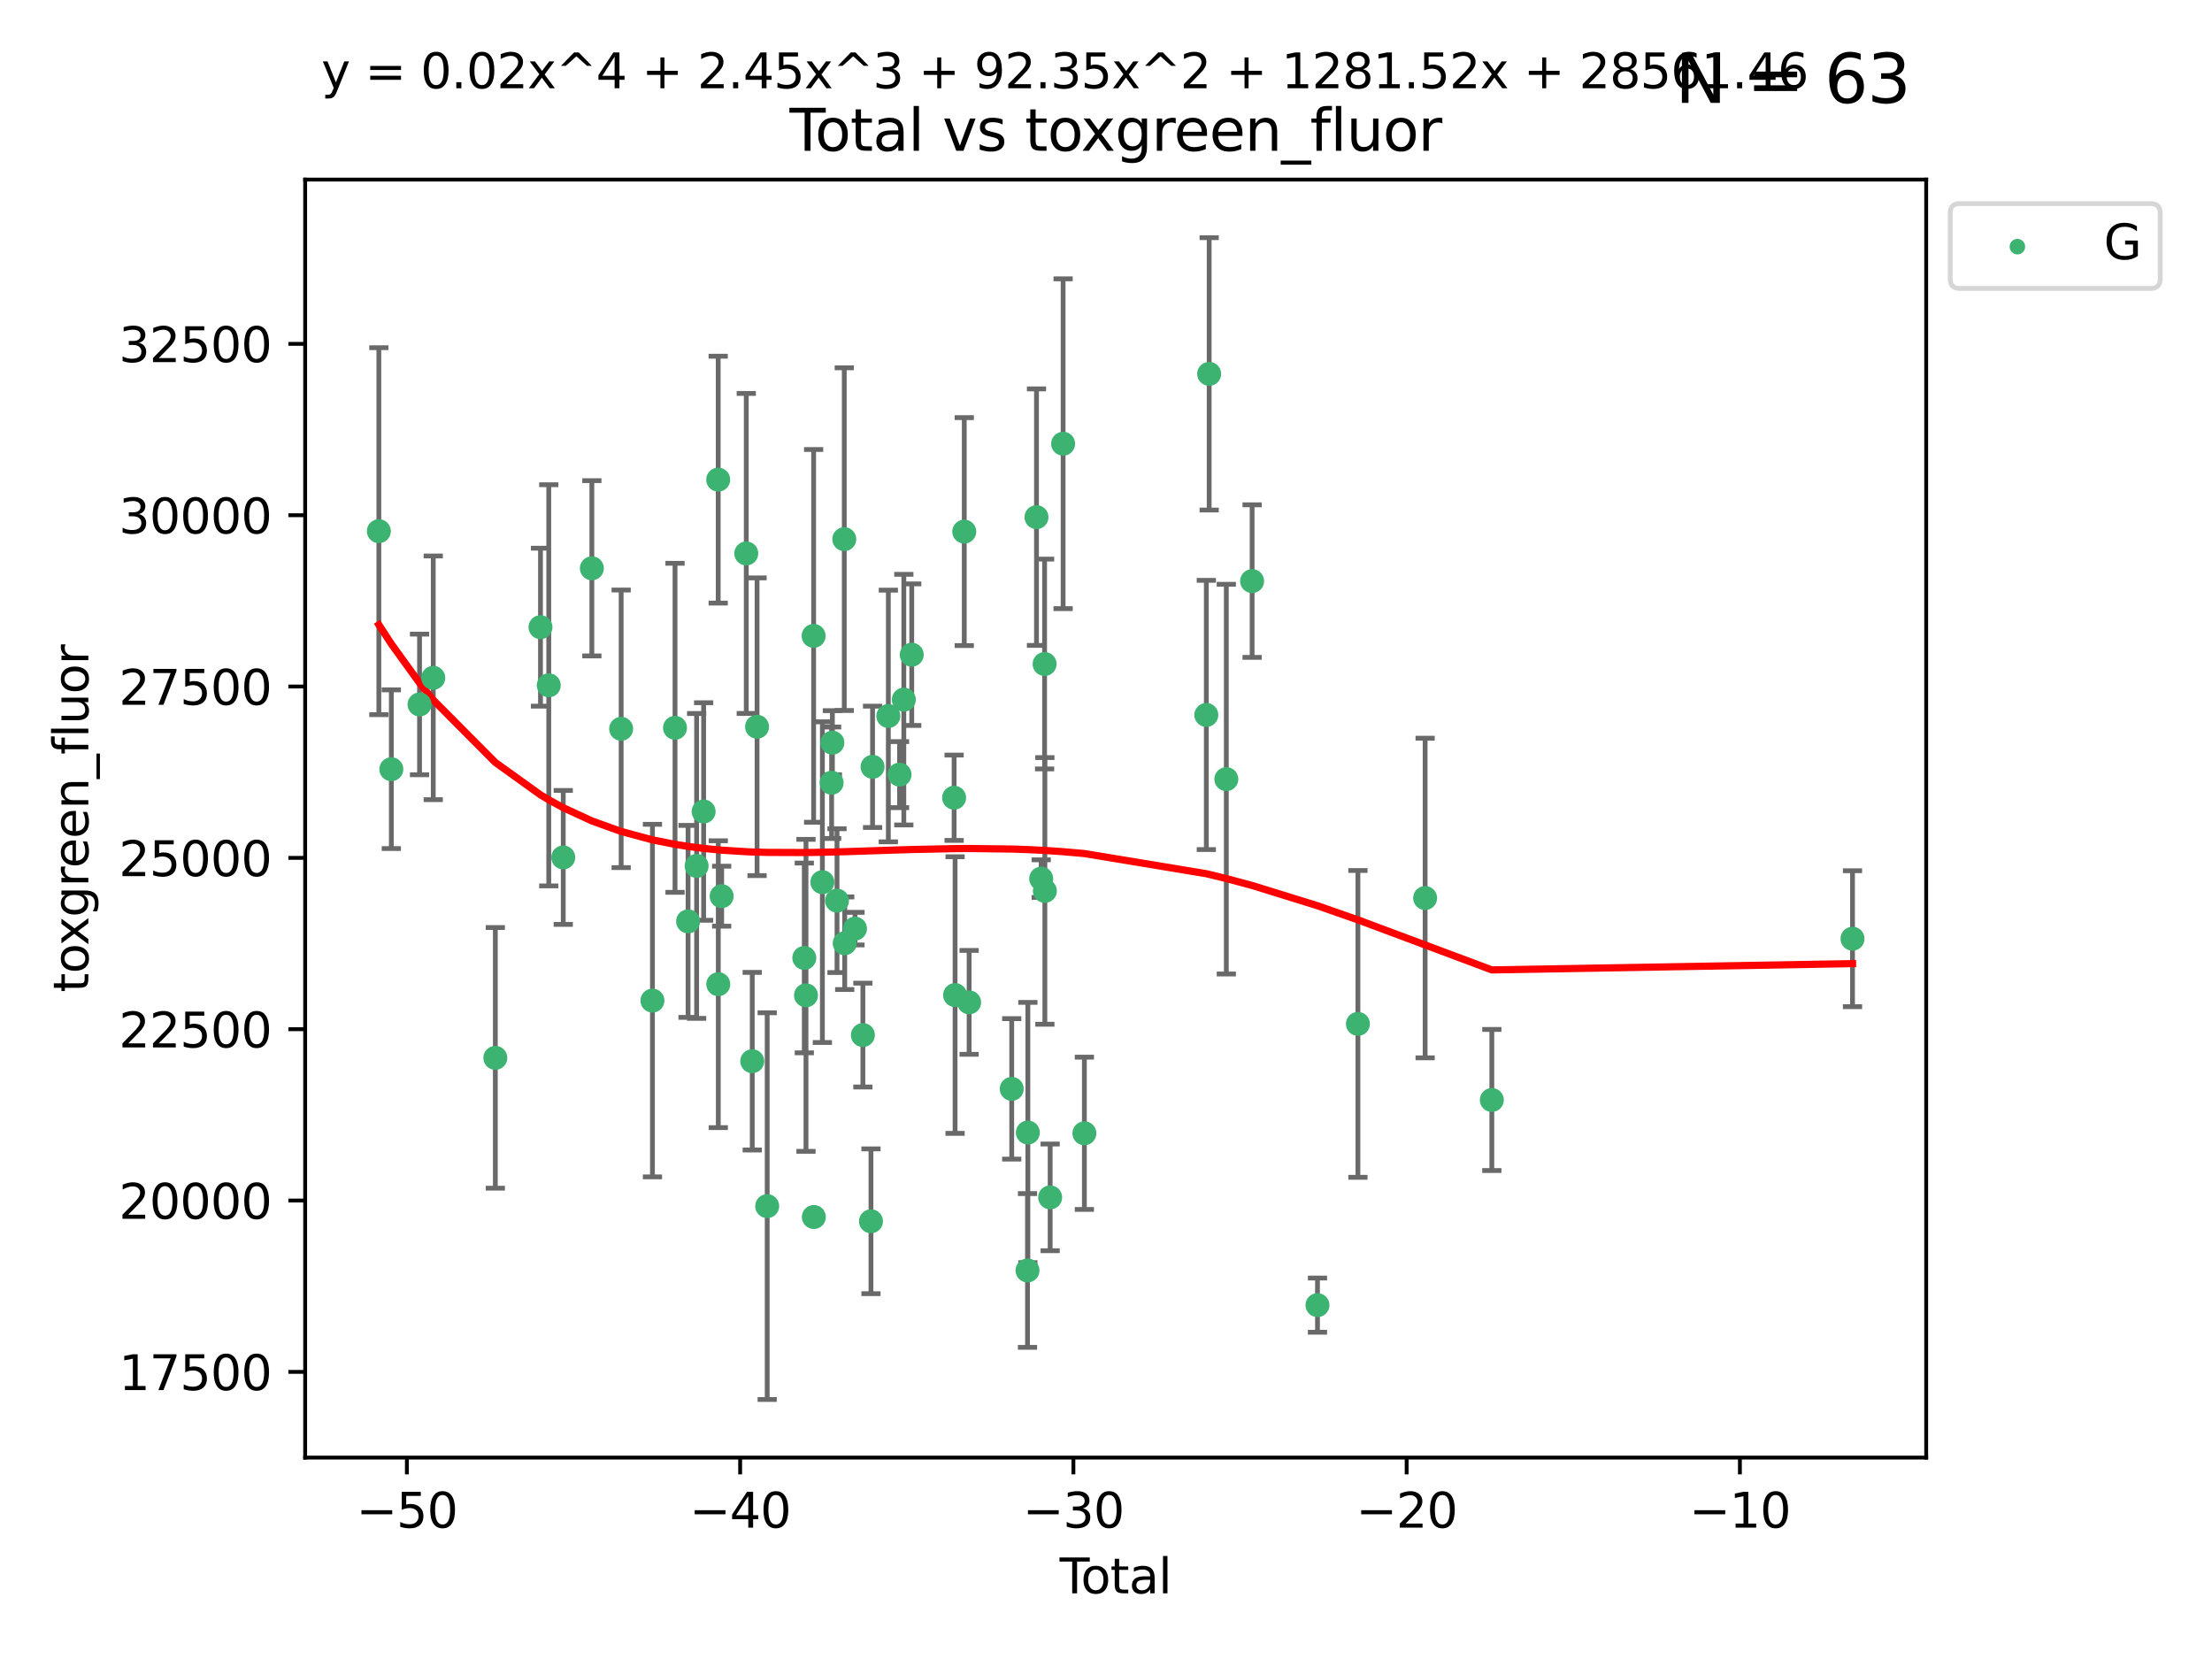 <?xml version="1.0" encoding="utf-8" standalone="no"?>
<!DOCTYPE svg PUBLIC "-//W3C//DTD SVG 1.1//EN"
  "http://www.w3.org/Graphics/SVG/1.1/DTD/svg11.dtd">
<svg xmlns:xlink="http://www.w3.org/1999/xlink" width="460.8pt" height="345.6pt" viewBox="0 0 460.8 345.6" xmlns="http://www.w3.org/2000/svg" version="1.1">
 <defs>
  <style type="text/css">*{stroke-linejoin: round; stroke-linecap: butt}</style>
 </defs>
 <g id="figure_1">
  <g id="patch_1">
   <path d="M 0 345.6 
L 460.8 345.6 
L 460.8 0 
L 0 0 
z
" style="fill: #ffffff"/>
  </g>
  <g id="axes_1">
   <g id="patch_2">
    <path d="M 63.571 303.64 
L 401.26 303.64 
L 401.26 37.411 
L 63.571 37.411 
z
" style="fill: #ffffff"/>
   </g>
   <g id="PathCollection_1">
    <defs>
     <path id="mf32a9c9305" d="M 0 1.118 
C 0.297 1.118 0.581 1 0.791 0.791 
C 1 0.581 1.118 0.297 1.118 0 
C 1.118 -0.297 1 -0.581 0.791 -0.791 
C 0.581 -1 0.297 -1.118 0 -1.118 
C -0.297 -1.118 -0.581 -1 -0.791 -0.791 
C -1 -0.581 -1.118 -0.297 -1.118 0 
C -1.118 0.297 -1 0.581 -0.791 0.791 
C -0.581 1 -0.297 1.118 0 1.118 
z
" style="stroke: #3cb371"/>
    </defs>
    <g clip-path="url(#p6f2b460e06)">
     <use xlink:href="#mf32a9c9305" x="78.921" y="110.653" style="fill: #3cb371; stroke: #3cb371"/>
     <use xlink:href="#mf32a9c9305" x="81.522" y="160.24" style="fill: #3cb371; stroke: #3cb371"/>
     <use xlink:href="#mf32a9c9305" x="87.399" y="146.749" style="fill: #3cb371; stroke: #3cb371"/>
     <use xlink:href="#mf32a9c9305" x="90.255" y="141.204" style="fill: #3cb371; stroke: #3cb371"/>
     <use xlink:href="#mf32a9c9305" x="103.187" y="220.372" style="fill: #3cb371; stroke: #3cb371"/>
     <use xlink:href="#mf32a9c9305" x="112.594" y="130.654" style="fill: #3cb371; stroke: #3cb371"/>
     <use xlink:href="#mf32a9c9305" x="114.318" y="142.762" style="fill: #3cb371; stroke: #3cb371"/>
     <use xlink:href="#mf32a9c9305" x="117.335" y="178.615" style="fill: #3cb371; stroke: #3cb371"/>
     <use xlink:href="#mf32a9c9305" x="123.296" y="118.386" style="fill: #3cb371; stroke: #3cb371"/>
     <use xlink:href="#mf32a9c9305" x="129.398" y="151.825" style="fill: #3cb371; stroke: #3cb371"/>
     <use xlink:href="#mf32a9c9305" x="135.916" y="208.442" style="fill: #3cb371; stroke: #3cb371"/>
     <use xlink:href="#mf32a9c9305" x="140.618" y="151.618" style="fill: #3cb371; stroke: #3cb371"/>
     <use xlink:href="#mf32a9c9305" x="143.338" y="191.94" style="fill: #3cb371; stroke: #3cb371"/>
     <use xlink:href="#mf32a9c9305" x="145.12" y="180.391" style="fill: #3cb371; stroke: #3cb371"/>
     <use xlink:href="#mf32a9c9305" x="146.58" y="169.05" style="fill: #3cb371; stroke: #3cb371"/>
     <use xlink:href="#mf32a9c9305" x="149.614" y="99.92" style="fill: #3cb371; stroke: #3cb371"/>
     <use xlink:href="#mf32a9c9305" x="149.633" y="205.024" style="fill: #3cb371; stroke: #3cb371"/>
     <use xlink:href="#mf32a9c9305" x="150.335" y="186.692" style="fill: #3cb371; stroke: #3cb371"/>
     <use xlink:href="#mf32a9c9305" x="155.462" y="115.292" style="fill: #3cb371; stroke: #3cb371"/>
     <use xlink:href="#mf32a9c9305" x="156.706" y="221.067" style="fill: #3cb371; stroke: #3cb371"/>
     <use xlink:href="#mf32a9c9305" x="157.71" y="151.395" style="fill: #3cb371; stroke: #3cb371"/>
     <use xlink:href="#mf32a9c9305" x="159.821" y="251.26" style="fill: #3cb371; stroke: #3cb371"/>
     <use xlink:href="#mf32a9c9305" x="167.55" y="199.555" style="fill: #3cb371; stroke: #3cb371"/>
     <use xlink:href="#mf32a9c9305" x="167.902" y="207.347" style="fill: #3cb371; stroke: #3cb371"/>
     <use xlink:href="#mf32a9c9305" x="169.493" y="132.467" style="fill: #3cb371; stroke: #3cb371"/>
     <use xlink:href="#mf32a9c9305" x="169.538" y="253.525" style="fill: #3cb371; stroke: #3cb371"/>
     <use xlink:href="#mf32a9c9305" x="171.317" y="183.77" style="fill: #3cb371; stroke: #3cb371"/>
     <use xlink:href="#mf32a9c9305" x="173.244" y="163.064" style="fill: #3cb371; stroke: #3cb371"/>
     <use xlink:href="#mf32a9c9305" x="173.402" y="154.719" style="fill: #3cb371; stroke: #3cb371"/>
     <use xlink:href="#mf32a9c9305" x="174.365" y="187.618" style="fill: #3cb371; stroke: #3cb371"/>
     <use xlink:href="#mf32a9c9305" x="175.877" y="112.314" style="fill: #3cb371; stroke: #3cb371"/>
     <use xlink:href="#mf32a9c9305" x="175.97" y="196.494" style="fill: #3cb371; stroke: #3cb371"/>
     <use xlink:href="#mf32a9c9305" x="178.111" y="193.451" style="fill: #3cb371; stroke: #3cb371"/>
     <use xlink:href="#mf32a9c9305" x="179.754" y="215.624" style="fill: #3cb371; stroke: #3cb371"/>
     <use xlink:href="#mf32a9c9305" x="181.439" y="254.415" style="fill: #3cb371; stroke: #3cb371"/>
     <use xlink:href="#mf32a9c9305" x="181.771" y="159.742" style="fill: #3cb371; stroke: #3cb371"/>
     <use xlink:href="#mf32a9c9305" x="185.056" y="149.154" style="fill: #3cb371; stroke: #3cb371"/>
     <use xlink:href="#mf32a9c9305" x="187.392" y="161.368" style="fill: #3cb371; stroke: #3cb371"/>
     <use xlink:href="#mf32a9c9305" x="188.282" y="145.749" style="fill: #3cb371; stroke: #3cb371"/>
     <use xlink:href="#mf32a9c9305" x="189.932" y="136.382" style="fill: #3cb371; stroke: #3cb371"/>
     <use xlink:href="#mf32a9c9305" x="198.759" y="166.181" style="fill: #3cb371; stroke: #3cb371"/>
     <use xlink:href="#mf32a9c9305" x="198.96" y="207.291" style="fill: #3cb371; stroke: #3cb371"/>
     <use xlink:href="#mf32a9c9305" x="200.874" y="110.741" style="fill: #3cb371; stroke: #3cb371"/>
     <use xlink:href="#mf32a9c9305" x="201.885" y="208.81" style="fill: #3cb371; stroke: #3cb371"/>
     <use xlink:href="#mf32a9c9305" x="210.761" y="226.833" style="fill: #3cb371; stroke: #3cb371"/>
     <use xlink:href="#mf32a9c9305" x="214.05" y="264.663" style="fill: #3cb371; stroke: #3cb371"/>
     <use xlink:href="#mf32a9c9305" x="214.122" y="235.926" style="fill: #3cb371; stroke: #3cb371"/>
     <use xlink:href="#mf32a9c9305" x="215.92" y="107.733" style="fill: #3cb371; stroke: #3cb371"/>
     <use xlink:href="#mf32a9c9305" x="216.899" y="183.03" style="fill: #3cb371; stroke: #3cb371"/>
     <use xlink:href="#mf32a9c9305" x="217.607" y="138.325" style="fill: #3cb371; stroke: #3cb371"/>
     <use xlink:href="#mf32a9c9305" x="217.664" y="185.593" style="fill: #3cb371; stroke: #3cb371"/>
     <use xlink:href="#mf32a9c9305" x="218.766" y="249.433" style="fill: #3cb371; stroke: #3cb371"/>
     <use xlink:href="#mf32a9c9305" x="221.466" y="92.436" style="fill: #3cb371; stroke: #3cb371"/>
     <use xlink:href="#mf32a9c9305" x="225.896" y="236.086" style="fill: #3cb371; stroke: #3cb371"/>
     <use xlink:href="#mf32a9c9305" x="251.301" y="148.937" style="fill: #3cb371; stroke: #3cb371"/>
     <use xlink:href="#mf32a9c9305" x="251.892" y="77.882" style="fill: #3cb371; stroke: #3cb371"/>
     <use xlink:href="#mf32a9c9305" x="255.464" y="162.308" style="fill: #3cb371; stroke: #3cb371"/>
     <use xlink:href="#mf32a9c9305" x="260.837" y="121.053" style="fill: #3cb371; stroke: #3cb371"/>
     <use xlink:href="#mf32a9c9305" x="274.455" y="271.885" style="fill: #3cb371; stroke: #3cb371"/>
     <use xlink:href="#mf32a9c9305" x="282.88" y="213.297" style="fill: #3cb371; stroke: #3cb371"/>
     <use xlink:href="#mf32a9c9305" x="296.881" y="187.076" style="fill: #3cb371; stroke: #3cb371"/>
     <use xlink:href="#mf32a9c9305" x="310.775" y="229.147" style="fill: #3cb371; stroke: #3cb371"/>
     <use xlink:href="#mf32a9c9305" x="385.911" y="195.548" style="fill: #3cb371; stroke: #3cb371"/>
    </g>
   </g>
   <g id="matplotlib.axis_1">
    <g id="xtick_1">
     <g id="line2d_1">
      <defs>
       <path id="me863acfff8" d="M 0 0 
L 0 3.5 
" style="stroke: #000000; stroke-width: 0.8"/>
      </defs>
      <g>
       <use xlink:href="#me863acfff8" x="84.763" y="303.64" style="stroke: #000000; stroke-width: 0.8"/>
      </g>
     </g>
     <g id="text_1">
      <!-- −50 -->
      <g transform="translate(74.211 318.238)scale(0.1 -0.1)">
       <defs>
        <path id="DejaVuSans-2212" d="M 678 2272 
L 4684 2272 
L 4684 1741 
L 678 1741 
L 678 2272 
z
" transform="scale(0.016)"/>
        <path id="DejaVuSans-35" d="M 691 4666 
L 3169 4666 
L 3169 4134 
L 1269 4134 
L 1269 2991 
Q 1406 3038 1543 3061 
Q 1681 3084 1819 3084 
Q 2600 3084 3056 2656 
Q 3513 2228 3513 1497 
Q 3513 744 3044 326 
Q 2575 -91 1722 -91 
Q 1428 -91 1123 -41 
Q 819 9 494 109 
L 494 744 
Q 775 591 1075 516 
Q 1375 441 1709 441 
Q 2250 441 2565 725 
Q 2881 1009 2881 1497 
Q 2881 1984 2565 2268 
Q 2250 2553 1709 2553 
Q 1456 2553 1204 2497 
Q 953 2441 691 2322 
L 691 4666 
z
" transform="scale(0.016)"/>
        <path id="DejaVuSans-30" d="M 2034 4250 
Q 1547 4250 1301 3770 
Q 1056 3291 1056 2328 
Q 1056 1369 1301 889 
Q 1547 409 2034 409 
Q 2525 409 2770 889 
Q 3016 1369 3016 2328 
Q 3016 3291 2770 3770 
Q 2525 4250 2034 4250 
z
M 2034 4750 
Q 2819 4750 3233 4129 
Q 3647 3509 3647 2328 
Q 3647 1150 3233 529 
Q 2819 -91 2034 -91 
Q 1250 -91 836 529 
Q 422 1150 422 2328 
Q 422 3509 836 4129 
Q 1250 4750 2034 4750 
z
" transform="scale(0.016)"/>
       </defs>
       <use xlink:href="#DejaVuSans-2212"/>
       <use xlink:href="#DejaVuSans-35" x="83.789"/>
       <use xlink:href="#DejaVuSans-30" x="147.412"/>
      </g>
     </g>
    </g>
    <g id="xtick_2">
     <g id="line2d_2">
      <g>
       <use xlink:href="#me863acfff8" x="154.186" y="303.64" style="stroke: #000000; stroke-width: 0.8"/>
      </g>
     </g>
     <g id="text_2">
      <!-- −40 -->
      <g transform="translate(143.633 318.238)scale(0.1 -0.1)">
       <defs>
        <path id="DejaVuSans-34" d="M 2419 4116 
L 825 1625 
L 2419 1625 
L 2419 4116 
z
M 2253 4666 
L 3047 4666 
L 3047 1625 
L 3713 1625 
L 3713 1100 
L 3047 1100 
L 3047 0 
L 2419 0 
L 2419 1100 
L 313 1100 
L 313 1709 
L 2253 4666 
z
" transform="scale(0.016)"/>
       </defs>
       <use xlink:href="#DejaVuSans-2212"/>
       <use xlink:href="#DejaVuSans-34" x="83.789"/>
       <use xlink:href="#DejaVuSans-30" x="147.412"/>
      </g>
     </g>
    </g>
    <g id="xtick_3">
     <g id="line2d_3">
      <g>
       <use xlink:href="#me863acfff8" x="223.608" y="303.64" style="stroke: #000000; stroke-width: 0.8"/>
      </g>
     </g>
     <g id="text_3">
      <!-- −30 -->
      <g transform="translate(213.056 318.238)scale(0.1 -0.1)">
       <defs>
        <path id="DejaVuSans-33" d="M 2597 2516 
Q 3050 2419 3304 2112 
Q 3559 1806 3559 1356 
Q 3559 666 3084 287 
Q 2609 -91 1734 -91 
Q 1441 -91 1130 -33 
Q 819 25 488 141 
L 488 750 
Q 750 597 1062 519 
Q 1375 441 1716 441 
Q 2309 441 2620 675 
Q 2931 909 2931 1356 
Q 2931 1769 2642 2001 
Q 2353 2234 1838 2234 
L 1294 2234 
L 1294 2753 
L 1863 2753 
Q 2328 2753 2575 2939 
Q 2822 3125 2822 3475 
Q 2822 3834 2567 4026 
Q 2313 4219 1838 4219 
Q 1578 4219 1281 4162 
Q 984 4106 628 3988 
L 628 4550 
Q 988 4650 1302 4700 
Q 1616 4750 1894 4750 
Q 2613 4750 3031 4423 
Q 3450 4097 3450 3541 
Q 3450 3153 3228 2886 
Q 3006 2619 2597 2516 
z
" transform="scale(0.016)"/>
       </defs>
       <use xlink:href="#DejaVuSans-2212"/>
       <use xlink:href="#DejaVuSans-33" x="83.789"/>
       <use xlink:href="#DejaVuSans-30" x="147.412"/>
      </g>
     </g>
    </g>
    <g id="xtick_4">
     <g id="line2d_4">
      <g>
       <use xlink:href="#me863acfff8" x="293.031" y="303.64" style="stroke: #000000; stroke-width: 0.8"/>
      </g>
     </g>
     <g id="text_4">
      <!-- −20 -->
      <g transform="translate(282.478 318.238)scale(0.1 -0.1)">
       <defs>
        <path id="DejaVuSans-32" d="M 1228 531 
L 3431 531 
L 3431 0 
L 469 0 
L 469 531 
Q 828 903 1448 1529 
Q 2069 2156 2228 2338 
Q 2531 2678 2651 2914 
Q 2772 3150 2772 3378 
Q 2772 3750 2511 3984 
Q 2250 4219 1831 4219 
Q 1534 4219 1204 4116 
Q 875 4013 500 3803 
L 500 4441 
Q 881 4594 1212 4672 
Q 1544 4750 1819 4750 
Q 2544 4750 2975 4387 
Q 3406 4025 3406 3419 
Q 3406 3131 3298 2873 
Q 3191 2616 2906 2266 
Q 2828 2175 2409 1742 
Q 1991 1309 1228 531 
z
" transform="scale(0.016)"/>
       </defs>
       <use xlink:href="#DejaVuSans-2212"/>
       <use xlink:href="#DejaVuSans-32" x="83.789"/>
       <use xlink:href="#DejaVuSans-30" x="147.412"/>
      </g>
     </g>
    </g>
    <g id="xtick_5">
     <g id="line2d_5">
      <g>
       <use xlink:href="#me863acfff8" x="362.453" y="303.64" style="stroke: #000000; stroke-width: 0.8"/>
      </g>
     </g>
     <g id="text_5">
      <!-- −10 -->
      <g transform="translate(351.901 318.238)scale(0.1 -0.1)">
       <defs>
        <path id="DejaVuSans-31" d="M 794 531 
L 1825 531 
L 1825 4091 
L 703 3866 
L 703 4441 
L 1819 4666 
L 2450 4666 
L 2450 531 
L 3481 531 
L 3481 0 
L 794 0 
L 794 531 
z
" transform="scale(0.016)"/>
       </defs>
       <use xlink:href="#DejaVuSans-2212"/>
       <use xlink:href="#DejaVuSans-31" x="83.789"/>
       <use xlink:href="#DejaVuSans-30" x="147.412"/>
      </g>
     </g>
    </g>
    <g id="text_6">
     <!-- Total -->
     <g transform="translate(220.739 331.917)scale(0.1 -0.1)">
      <defs>
       <path id="DejaVuSans-54" d="M -19 4666 
L 3928 4666 
L 3928 4134 
L 2272 4134 
L 2272 0 
L 1638 0 
L 1638 4134 
L -19 4134 
L -19 4666 
z
" transform="scale(0.016)"/>
       <path id="DejaVuSans-6f" d="M 1959 3097 
Q 1497 3097 1228 2736 
Q 959 2375 959 1747 
Q 959 1119 1226 758 
Q 1494 397 1959 397 
Q 2419 397 2687 759 
Q 2956 1122 2956 1747 
Q 2956 2369 2687 2733 
Q 2419 3097 1959 3097 
z
M 1959 3584 
Q 2709 3584 3137 3096 
Q 3566 2609 3566 1747 
Q 3566 888 3137 398 
Q 2709 -91 1959 -91 
Q 1206 -91 779 398 
Q 353 888 353 1747 
Q 353 2609 779 3096 
Q 1206 3584 1959 3584 
z
" transform="scale(0.016)"/>
       <path id="DejaVuSans-74" d="M 1172 4494 
L 1172 3500 
L 2356 3500 
L 2356 3053 
L 1172 3053 
L 1172 1153 
Q 1172 725 1289 603 
Q 1406 481 1766 481 
L 2356 481 
L 2356 0 
L 1766 0 
Q 1100 0 847 248 
Q 594 497 594 1153 
L 594 3053 
L 172 3053 
L 172 3500 
L 594 3500 
L 594 4494 
L 1172 4494 
z
" transform="scale(0.016)"/>
       <path id="DejaVuSans-61" d="M 2194 1759 
Q 1497 1759 1228 1600 
Q 959 1441 959 1056 
Q 959 750 1161 570 
Q 1363 391 1709 391 
Q 2188 391 2477 730 
Q 2766 1069 2766 1631 
L 2766 1759 
L 2194 1759 
z
M 3341 1997 
L 3341 0 
L 2766 0 
L 2766 531 
Q 2569 213 2275 61 
Q 1981 -91 1556 -91 
Q 1019 -91 701 211 
Q 384 513 384 1019 
Q 384 1609 779 1909 
Q 1175 2209 1959 2209 
L 2766 2209 
L 2766 2266 
Q 2766 2663 2505 2880 
Q 2244 3097 1772 3097 
Q 1472 3097 1187 3025 
Q 903 2953 641 2809 
L 641 3341 
Q 956 3463 1253 3523 
Q 1550 3584 1831 3584 
Q 2591 3584 2966 3190 
Q 3341 2797 3341 1997 
z
" transform="scale(0.016)"/>
       <path id="DejaVuSans-6c" d="M 603 4863 
L 1178 4863 
L 1178 0 
L 603 0 
L 603 4863 
z
" transform="scale(0.016)"/>
      </defs>
      <use xlink:href="#DejaVuSans-54"/>
      <use xlink:href="#DejaVuSans-6f" x="44.084"/>
      <use xlink:href="#DejaVuSans-74" x="105.266"/>
      <use xlink:href="#DejaVuSans-61" x="144.475"/>
      <use xlink:href="#DejaVuSans-6c" x="205.754"/>
     </g>
    </g>
   </g>
   <g id="matplotlib.axis_2">
    <g id="ytick_1">
     <g id="line2d_6">
      <defs>
       <path id="mda8bbbca15" d="M 0 0 
L -3.5 0 
" style="stroke: #000000; stroke-width: 0.8"/>
      </defs>
      <g>
       <use xlink:href="#mda8bbbca15" x="63.571" y="285.783" style="stroke: #000000; stroke-width: 0.8"/>
      </g>
     </g>
     <g id="text_7">
      <!-- 17500 -->
      <g transform="translate(24.759 289.582)scale(0.1 -0.1)">
       <defs>
        <path id="DejaVuSans-37" d="M 525 4666 
L 3525 4666 
L 3525 4397 
L 1831 0 
L 1172 0 
L 2766 4134 
L 525 4134 
L 525 4666 
z
" transform="scale(0.016)"/>
       </defs>
       <use xlink:href="#DejaVuSans-31"/>
       <use xlink:href="#DejaVuSans-37" x="63.623"/>
       <use xlink:href="#DejaVuSans-35" x="127.246"/>
       <use xlink:href="#DejaVuSans-30" x="190.869"/>
       <use xlink:href="#DejaVuSans-30" x="254.492"/>
      </g>
     </g>
    </g>
    <g id="ytick_2">
     <g id="line2d_7">
      <g>
       <use xlink:href="#mda8bbbca15" x="63.571" y="250.092" style="stroke: #000000; stroke-width: 0.8"/>
      </g>
     </g>
     <g id="text_8">
      <!-- 20000 -->
      <g transform="translate(24.759 253.891)scale(0.1 -0.1)">
       <use xlink:href="#DejaVuSans-32"/>
       <use xlink:href="#DejaVuSans-30" x="63.623"/>
       <use xlink:href="#DejaVuSans-30" x="127.246"/>
       <use xlink:href="#DejaVuSans-30" x="190.869"/>
       <use xlink:href="#DejaVuSans-30" x="254.492"/>
      </g>
     </g>
    </g>
    <g id="ytick_3">
     <g id="line2d_8">
      <g>
       <use xlink:href="#mda8bbbca15" x="63.571" y="214.4" style="stroke: #000000; stroke-width: 0.8"/>
      </g>
     </g>
     <g id="text_9">
      <!-- 22500 -->
      <g transform="translate(24.759 218.199)scale(0.1 -0.1)">
       <use xlink:href="#DejaVuSans-32"/>
       <use xlink:href="#DejaVuSans-32" x="63.623"/>
       <use xlink:href="#DejaVuSans-35" x="127.246"/>
       <use xlink:href="#DejaVuSans-30" x="190.869"/>
       <use xlink:href="#DejaVuSans-30" x="254.492"/>
      </g>
     </g>
    </g>
    <g id="ytick_4">
     <g id="line2d_9">
      <g>
       <use xlink:href="#mda8bbbca15" x="63.571" y="178.708" style="stroke: #000000; stroke-width: 0.8"/>
      </g>
     </g>
     <g id="text_10">
      <!-- 25000 -->
      <g transform="translate(24.759 182.508)scale(0.1 -0.1)">
       <use xlink:href="#DejaVuSans-32"/>
       <use xlink:href="#DejaVuSans-35" x="63.623"/>
       <use xlink:href="#DejaVuSans-30" x="127.246"/>
       <use xlink:href="#DejaVuSans-30" x="190.869"/>
       <use xlink:href="#DejaVuSans-30" x="254.492"/>
      </g>
     </g>
    </g>
    <g id="ytick_5">
     <g id="line2d_10">
      <g>
       <use xlink:href="#mda8bbbca15" x="63.571" y="143.017" style="stroke: #000000; stroke-width: 0.8"/>
      </g>
     </g>
     <g id="text_11">
      <!-- 27500 -->
      <g transform="translate(24.759 146.816)scale(0.1 -0.1)">
       <use xlink:href="#DejaVuSans-32"/>
       <use xlink:href="#DejaVuSans-37" x="63.623"/>
       <use xlink:href="#DejaVuSans-35" x="127.246"/>
       <use xlink:href="#DejaVuSans-30" x="190.869"/>
       <use xlink:href="#DejaVuSans-30" x="254.492"/>
      </g>
     </g>
    </g>
    <g id="ytick_6">
     <g id="line2d_11">
      <g>
       <use xlink:href="#mda8bbbca15" x="63.571" y="107.325" style="stroke: #000000; stroke-width: 0.8"/>
      </g>
     </g>
     <g id="text_12">
      <!-- 30000 -->
      <g transform="translate(24.759 111.124)scale(0.1 -0.1)">
       <use xlink:href="#DejaVuSans-33"/>
       <use xlink:href="#DejaVuSans-30" x="63.623"/>
       <use xlink:href="#DejaVuSans-30" x="127.246"/>
       <use xlink:href="#DejaVuSans-30" x="190.869"/>
       <use xlink:href="#DejaVuSans-30" x="254.492"/>
      </g>
     </g>
    </g>
    <g id="ytick_7">
     <g id="line2d_12">
      <g>
       <use xlink:href="#mda8bbbca15" x="63.571" y="71.633" style="stroke: #000000; stroke-width: 0.8"/>
      </g>
     </g>
     <g id="text_13">
      <!-- 32500 -->
      <g transform="translate(24.759 75.433)scale(0.1 -0.1)">
       <use xlink:href="#DejaVuSans-33"/>
       <use xlink:href="#DejaVuSans-32" x="63.623"/>
       <use xlink:href="#DejaVuSans-35" x="127.246"/>
       <use xlink:href="#DejaVuSans-30" x="190.869"/>
       <use xlink:href="#DejaVuSans-30" x="254.492"/>
      </g>
     </g>
    </g>
    <g id="text_14">
     <!-- toxgreen_fluor -->
     <g transform="translate(18.401 206.72)rotate(-90)scale(0.1 -0.1)">
      <defs>
       <path id="DejaVuSans-78" d="M 3513 3500 
L 2247 1797 
L 3578 0 
L 2900 0 
L 1881 1375 
L 863 0 
L 184 0 
L 1544 1831 
L 300 3500 
L 978 3500 
L 1906 2253 
L 2834 3500 
L 3513 3500 
z
" transform="scale(0.016)"/>
       <path id="DejaVuSans-67" d="M 2906 1791 
Q 2906 2416 2648 2759 
Q 2391 3103 1925 3103 
Q 1463 3103 1205 2759 
Q 947 2416 947 1791 
Q 947 1169 1205 825 
Q 1463 481 1925 481 
Q 2391 481 2648 825 
Q 2906 1169 2906 1791 
z
M 3481 434 
Q 3481 -459 3084 -895 
Q 2688 -1331 1869 -1331 
Q 1566 -1331 1297 -1286 
Q 1028 -1241 775 -1147 
L 775 -588 
Q 1028 -725 1275 -790 
Q 1522 -856 1778 -856 
Q 2344 -856 2625 -561 
Q 2906 -266 2906 331 
L 2906 616 
Q 2728 306 2450 153 
Q 2172 0 1784 0 
Q 1141 0 747 490 
Q 353 981 353 1791 
Q 353 2603 747 3093 
Q 1141 3584 1784 3584 
Q 2172 3584 2450 3431 
Q 2728 3278 2906 2969 
L 2906 3500 
L 3481 3500 
L 3481 434 
z
" transform="scale(0.016)"/>
       <path id="DejaVuSans-72" d="M 2631 2963 
Q 2534 3019 2420 3045 
Q 2306 3072 2169 3072 
Q 1681 3072 1420 2755 
Q 1159 2438 1159 1844 
L 1159 0 
L 581 0 
L 581 3500 
L 1159 3500 
L 1159 2956 
Q 1341 3275 1631 3429 
Q 1922 3584 2338 3584 
Q 2397 3584 2469 3576 
Q 2541 3569 2628 3553 
L 2631 2963 
z
" transform="scale(0.016)"/>
       <path id="DejaVuSans-65" d="M 3597 1894 
L 3597 1613 
L 953 1613 
Q 991 1019 1311 708 
Q 1631 397 2203 397 
Q 2534 397 2845 478 
Q 3156 559 3463 722 
L 3463 178 
Q 3153 47 2828 -22 
Q 2503 -91 2169 -91 
Q 1331 -91 842 396 
Q 353 884 353 1716 
Q 353 2575 817 3079 
Q 1281 3584 2069 3584 
Q 2775 3584 3186 3129 
Q 3597 2675 3597 1894 
z
M 3022 2063 
Q 3016 2534 2758 2815 
Q 2500 3097 2075 3097 
Q 1594 3097 1305 2825 
Q 1016 2553 972 2059 
L 3022 2063 
z
" transform="scale(0.016)"/>
       <path id="DejaVuSans-6e" d="M 3513 2113 
L 3513 0 
L 2938 0 
L 2938 2094 
Q 2938 2591 2744 2837 
Q 2550 3084 2163 3084 
Q 1697 3084 1428 2787 
Q 1159 2491 1159 1978 
L 1159 0 
L 581 0 
L 581 3500 
L 1159 3500 
L 1159 2956 
Q 1366 3272 1645 3428 
Q 1925 3584 2291 3584 
Q 2894 3584 3203 3211 
Q 3513 2838 3513 2113 
z
" transform="scale(0.016)"/>
       <path id="DejaVuSans-5f" d="M 3263 -1063 
L 3263 -1509 
L -63 -1509 
L -63 -1063 
L 3263 -1063 
z
" transform="scale(0.016)"/>
       <path id="DejaVuSans-66" d="M 2375 4863 
L 2375 4384 
L 1825 4384 
Q 1516 4384 1395 4259 
Q 1275 4134 1275 3809 
L 1275 3500 
L 2222 3500 
L 2222 3053 
L 1275 3053 
L 1275 0 
L 697 0 
L 697 3053 
L 147 3053 
L 147 3500 
L 697 3500 
L 697 3744 
Q 697 4328 969 4595 
Q 1241 4863 1831 4863 
L 2375 4863 
z
" transform="scale(0.016)"/>
       <path id="DejaVuSans-75" d="M 544 1381 
L 544 3500 
L 1119 3500 
L 1119 1403 
Q 1119 906 1312 657 
Q 1506 409 1894 409 
Q 2359 409 2629 706 
Q 2900 1003 2900 1516 
L 2900 3500 
L 3475 3500 
L 3475 0 
L 2900 0 
L 2900 538 
Q 2691 219 2414 64 
Q 2138 -91 1772 -91 
Q 1169 -91 856 284 
Q 544 659 544 1381 
z
M 1991 3584 
L 1991 3584 
z
" transform="scale(0.016)"/>
      </defs>
      <use xlink:href="#DejaVuSans-74"/>
      <use xlink:href="#DejaVuSans-6f" x="39.209"/>
      <use xlink:href="#DejaVuSans-78" x="97.266"/>
      <use xlink:href="#DejaVuSans-67" x="156.445"/>
      <use xlink:href="#DejaVuSans-72" x="219.922"/>
      <use xlink:href="#DejaVuSans-65" x="258.785"/>
      <use xlink:href="#DejaVuSans-65" x="320.309"/>
      <use xlink:href="#DejaVuSans-6e" x="381.832"/>
      <use xlink:href="#DejaVuSans-5f" x="445.211"/>
      <use xlink:href="#DejaVuSans-66" x="495.211"/>
      <use xlink:href="#DejaVuSans-6c" x="530.416"/>
      <use xlink:href="#DejaVuSans-75" x="558.199"/>
      <use xlink:href="#DejaVuSans-6f" x="621.578"/>
      <use xlink:href="#DejaVuSans-72" x="682.76"/>
     </g>
    </g>
   </g>
   <g id="LineCollection_1">
    <path d="M 78.921 148.872 
L 78.921 72.434 
" clip-path="url(#p6f2b460e06)" style="fill: none; stroke: #696969"/>
    <path d="M 81.522 176.773 
L 81.522 143.706 
" clip-path="url(#p6f2b460e06)" style="fill: none; stroke: #696969"/>
    <path d="M 87.399 161.398 
L 87.399 132.099 
" clip-path="url(#p6f2b460e06)" style="fill: none; stroke: #696969"/>
    <path d="M 90.255 166.583 
L 90.255 115.824 
" clip-path="url(#p6f2b460e06)" style="fill: none; stroke: #696969"/>
    <path d="M 103.187 247.522 
L 103.187 193.222 
" clip-path="url(#p6f2b460e06)" style="fill: none; stroke: #696969"/>
    <path d="M 112.594 147.11 
L 112.594 114.198 
" clip-path="url(#p6f2b460e06)" style="fill: none; stroke: #696969"/>
    <path d="M 114.318 184.549 
L 114.318 100.974 
" clip-path="url(#p6f2b460e06)" style="fill: none; stroke: #696969"/>
    <path d="M 117.335 192.567 
L 117.335 164.663 
" clip-path="url(#p6f2b460e06)" style="fill: none; stroke: #696969"/>
    <path d="M 123.296 136.644 
L 123.296 100.129 
" clip-path="url(#p6f2b460e06)" style="fill: none; stroke: #696969"/>
    <path d="M 129.398 180.738 
L 129.398 122.912 
" clip-path="url(#p6f2b460e06)" style="fill: none; stroke: #696969"/>
    <path d="M 135.916 245.162 
L 135.916 171.721 
" clip-path="url(#p6f2b460e06)" style="fill: none; stroke: #696969"/>
    <path d="M 140.618 185.889 
L 140.618 117.347 
" clip-path="url(#p6f2b460e06)" style="fill: none; stroke: #696969"/>
    <path d="M 143.338 211.934 
L 143.338 171.946 
" clip-path="url(#p6f2b460e06)" style="fill: none; stroke: #696969"/>
    <path d="M 145.12 212.146 
L 145.12 148.636 
" clip-path="url(#p6f2b460e06)" style="fill: none; stroke: #696969"/>
    <path d="M 146.58 191.707 
L 146.58 146.394 
" clip-path="url(#p6f2b460e06)" style="fill: none; stroke: #696969"/>
    <path d="M 149.614 125.632 
L 149.614 74.208 
" clip-path="url(#p6f2b460e06)" style="fill: none; stroke: #696969"/>
    <path d="M 149.633 234.903 
L 149.633 175.145 
" clip-path="url(#p6f2b460e06)" style="fill: none; stroke: #696969"/>
    <path d="M 150.335 192.939 
L 150.335 180.444 
" clip-path="url(#p6f2b460e06)" style="fill: none; stroke: #696969"/>
    <path d="M 155.462 148.622 
L 155.462 81.962 
" clip-path="url(#p6f2b460e06)" style="fill: none; stroke: #696969"/>
    <path d="M 156.706 239.565 
L 156.706 202.569 
" clip-path="url(#p6f2b460e06)" style="fill: none; stroke: #696969"/>
    <path d="M 157.71 182.403 
L 157.71 120.387 
" clip-path="url(#p6f2b460e06)" style="fill: none; stroke: #696969"/>
    <path d="M 159.821 291.539 
L 159.821 210.981 
" clip-path="url(#p6f2b460e06)" style="fill: none; stroke: #696969"/>
    <path d="M 167.55 219.319 
L 167.55 179.79 
" clip-path="url(#p6f2b460e06)" style="fill: none; stroke: #696969"/>
    <path d="M 167.902 239.844 
L 167.902 174.851 
" clip-path="url(#p6f2b460e06)" style="fill: none; stroke: #696969"/>
    <path d="M 169.493 171.291 
L 169.493 93.642 
" clip-path="url(#p6f2b460e06)" style="fill: none; stroke: #696969"/>
    <path d="M 169.538 254.593 
L 169.538 252.457 
" clip-path="url(#p6f2b460e06)" style="fill: none; stroke: #696969"/>
    <path d="M 171.317 217.169 
L 171.317 150.37 
" clip-path="url(#p6f2b460e06)" style="fill: none; stroke: #696969"/>
    <path d="M 173.244 174.675 
L 173.244 151.453 
" clip-path="url(#p6f2b460e06)" style="fill: none; stroke: #696969"/>
    <path d="M 173.402 161.399 
L 173.402 148.04 
" clip-path="url(#p6f2b460e06)" style="fill: none; stroke: #696969"/>
    <path d="M 174.365 202.595 
L 174.365 172.641 
" clip-path="url(#p6f2b460e06)" style="fill: none; stroke: #696969"/>
    <path d="M 175.877 148.01 
L 175.877 76.618 
" clip-path="url(#p6f2b460e06)" style="fill: none; stroke: #696969"/>
    <path d="M 175.97 206.135 
L 175.97 186.853 
" clip-path="url(#p6f2b460e06)" style="fill: none; stroke: #696969"/>
    <path d="M 178.111 196.845 
L 178.111 190.058 
" clip-path="url(#p6f2b460e06)" style="fill: none; stroke: #696969"/>
    <path d="M 179.754 226.442 
L 179.754 204.806 
" clip-path="url(#p6f2b460e06)" style="fill: none; stroke: #696969"/>
    <path d="M 181.439 269.498 
L 181.439 239.332 
" clip-path="url(#p6f2b460e06)" style="fill: none; stroke: #696969"/>
    <path d="M 181.771 172.38 
L 181.771 147.105 
" clip-path="url(#p6f2b460e06)" style="fill: none; stroke: #696969"/>
    <path d="M 185.056 175.365 
L 185.056 122.942 
" clip-path="url(#p6f2b460e06)" style="fill: none; stroke: #696969"/>
    <path d="M 187.392 168.245 
L 187.392 154.492 
" clip-path="url(#p6f2b460e06)" style="fill: none; stroke: #696969"/>
    <path d="M 188.282 171.857 
L 188.282 119.641 
" clip-path="url(#p6f2b460e06)" style="fill: none; stroke: #696969"/>
    <path d="M 189.932 151.127 
L 189.932 121.637 
" clip-path="url(#p6f2b460e06)" style="fill: none; stroke: #696969"/>
    <path d="M 198.759 175.07 
L 198.759 157.291 
" clip-path="url(#p6f2b460e06)" style="fill: none; stroke: #696969"/>
    <path d="M 198.96 236.101 
L 198.96 178.481 
" clip-path="url(#p6f2b460e06)" style="fill: none; stroke: #696969"/>
    <path d="M 200.874 134.483 
L 200.874 86.998 
" clip-path="url(#p6f2b460e06)" style="fill: none; stroke: #696969"/>
    <path d="M 201.885 219.629 
L 201.885 197.991 
" clip-path="url(#p6f2b460e06)" style="fill: none; stroke: #696969"/>
    <path d="M 210.761 241.464 
L 210.761 212.202 
" clip-path="url(#p6f2b460e06)" style="fill: none; stroke: #696969"/>
    <path d="M 214.05 280.677 
L 214.05 248.649 
" clip-path="url(#p6f2b460e06)" style="fill: none; stroke: #696969"/>
    <path d="M 214.122 263.038 
L 214.122 208.815 
" clip-path="url(#p6f2b460e06)" style="fill: none; stroke: #696969"/>
    <path d="M 215.92 134.452 
L 215.92 81.015 
" clip-path="url(#p6f2b460e06)" style="fill: none; stroke: #696969"/>
    <path d="M 216.899 186.946 
L 216.899 179.114 
" clip-path="url(#p6f2b460e06)" style="fill: none; stroke: #696969"/>
    <path d="M 217.607 160.182 
L 217.607 116.468 
" clip-path="url(#p6f2b460e06)" style="fill: none; stroke: #696969"/>
    <path d="M 217.664 213.369 
L 217.664 157.818 
" clip-path="url(#p6f2b460e06)" style="fill: none; stroke: #696969"/>
    <path d="M 218.766 260.549 
L 218.766 238.317 
" clip-path="url(#p6f2b460e06)" style="fill: none; stroke: #696969"/>
    <path d="M 221.466 126.786 
L 221.466 58.085 
" clip-path="url(#p6f2b460e06)" style="fill: none; stroke: #696969"/>
    <path d="M 225.896 251.945 
L 225.896 220.227 
" clip-path="url(#p6f2b460e06)" style="fill: none; stroke: #696969"/>
    <path d="M 251.301 176.978 
L 251.301 120.897 
" clip-path="url(#p6f2b460e06)" style="fill: none; stroke: #696969"/>
    <path d="M 251.892 106.252 
L 251.892 49.513 
" clip-path="url(#p6f2b460e06)" style="fill: none; stroke: #696969"/>
    <path d="M 255.464 202.899 
L 255.464 121.717 
" clip-path="url(#p6f2b460e06)" style="fill: none; stroke: #696969"/>
    <path d="M 260.837 136.945 
L 260.837 105.161 
" clip-path="url(#p6f2b460e06)" style="fill: none; stroke: #696969"/>
    <path d="M 274.455 277.528 
L 274.455 266.241 
" clip-path="url(#p6f2b460e06)" style="fill: none; stroke: #696969"/>
    <path d="M 282.88 245.255 
L 282.88 181.339 
" clip-path="url(#p6f2b460e06)" style="fill: none; stroke: #696969"/>
    <path d="M 296.881 220.368 
L 296.881 153.784 
" clip-path="url(#p6f2b460e06)" style="fill: none; stroke: #696969"/>
    <path d="M 310.775 243.842 
L 310.775 214.451 
" clip-path="url(#p6f2b460e06)" style="fill: none; stroke: #696969"/>
    <path d="M 385.911 209.706 
L 385.911 181.39 
" clip-path="url(#p6f2b460e06)" style="fill: none; stroke: #696969"/>
   </g>
   <g id="line2d_13">
    <defs>
     <path id="m1ba7caf23d" d="M 2 0 
L -2 -0 
" style="stroke: #696969"/>
    </defs>
    <g clip-path="url(#p6f2b460e06)">
     <use xlink:href="#m1ba7caf23d" x="78.921" y="148.872" style="fill: #696969; stroke: #696969"/>
     <use xlink:href="#m1ba7caf23d" x="81.522" y="176.773" style="fill: #696969; stroke: #696969"/>
     <use xlink:href="#m1ba7caf23d" x="87.399" y="161.398" style="fill: #696969; stroke: #696969"/>
     <use xlink:href="#m1ba7caf23d" x="90.255" y="166.583" style="fill: #696969; stroke: #696969"/>
     <use xlink:href="#m1ba7caf23d" x="103.187" y="247.522" style="fill: #696969; stroke: #696969"/>
     <use xlink:href="#m1ba7caf23d" x="112.594" y="147.11" style="fill: #696969; stroke: #696969"/>
     <use xlink:href="#m1ba7caf23d" x="114.318" y="184.549" style="fill: #696969; stroke: #696969"/>
     <use xlink:href="#m1ba7caf23d" x="117.335" y="192.567" style="fill: #696969; stroke: #696969"/>
     <use xlink:href="#m1ba7caf23d" x="123.296" y="136.644" style="fill: #696969; stroke: #696969"/>
     <use xlink:href="#m1ba7caf23d" x="129.398" y="180.738" style="fill: #696969; stroke: #696969"/>
     <use xlink:href="#m1ba7caf23d" x="135.916" y="245.162" style="fill: #696969; stroke: #696969"/>
     <use xlink:href="#m1ba7caf23d" x="140.618" y="185.889" style="fill: #696969; stroke: #696969"/>
     <use xlink:href="#m1ba7caf23d" x="143.338" y="211.934" style="fill: #696969; stroke: #696969"/>
     <use xlink:href="#m1ba7caf23d" x="145.12" y="212.146" style="fill: #696969; stroke: #696969"/>
     <use xlink:href="#m1ba7caf23d" x="146.58" y="191.707" style="fill: #696969; stroke: #696969"/>
     <use xlink:href="#m1ba7caf23d" x="149.614" y="125.632" style="fill: #696969; stroke: #696969"/>
     <use xlink:href="#m1ba7caf23d" x="149.633" y="234.903" style="fill: #696969; stroke: #696969"/>
     <use xlink:href="#m1ba7caf23d" x="150.335" y="192.939" style="fill: #696969; stroke: #696969"/>
     <use xlink:href="#m1ba7caf23d" x="155.462" y="148.622" style="fill: #696969; stroke: #696969"/>
     <use xlink:href="#m1ba7caf23d" x="156.706" y="239.565" style="fill: #696969; stroke: #696969"/>
     <use xlink:href="#m1ba7caf23d" x="157.71" y="182.403" style="fill: #696969; stroke: #696969"/>
     <use xlink:href="#m1ba7caf23d" x="159.821" y="291.539" style="fill: #696969; stroke: #696969"/>
     <use xlink:href="#m1ba7caf23d" x="167.55" y="219.319" style="fill: #696969; stroke: #696969"/>
     <use xlink:href="#m1ba7caf23d" x="167.902" y="239.844" style="fill: #696969; stroke: #696969"/>
     <use xlink:href="#m1ba7caf23d" x="169.493" y="171.291" style="fill: #696969; stroke: #696969"/>
     <use xlink:href="#m1ba7caf23d" x="169.538" y="254.593" style="fill: #696969; stroke: #696969"/>
     <use xlink:href="#m1ba7caf23d" x="171.317" y="217.169" style="fill: #696969; stroke: #696969"/>
     <use xlink:href="#m1ba7caf23d" x="173.244" y="174.675" style="fill: #696969; stroke: #696969"/>
     <use xlink:href="#m1ba7caf23d" x="173.402" y="161.399" style="fill: #696969; stroke: #696969"/>
     <use xlink:href="#m1ba7caf23d" x="174.365" y="202.595" style="fill: #696969; stroke: #696969"/>
     <use xlink:href="#m1ba7caf23d" x="175.877" y="148.01" style="fill: #696969; stroke: #696969"/>
     <use xlink:href="#m1ba7caf23d" x="175.97" y="206.135" style="fill: #696969; stroke: #696969"/>
     <use xlink:href="#m1ba7caf23d" x="178.111" y="196.845" style="fill: #696969; stroke: #696969"/>
     <use xlink:href="#m1ba7caf23d" x="179.754" y="226.442" style="fill: #696969; stroke: #696969"/>
     <use xlink:href="#m1ba7caf23d" x="181.439" y="269.498" style="fill: #696969; stroke: #696969"/>
     <use xlink:href="#m1ba7caf23d" x="181.771" y="172.38" style="fill: #696969; stroke: #696969"/>
     <use xlink:href="#m1ba7caf23d" x="185.056" y="175.365" style="fill: #696969; stroke: #696969"/>
     <use xlink:href="#m1ba7caf23d" x="187.392" y="168.245" style="fill: #696969; stroke: #696969"/>
     <use xlink:href="#m1ba7caf23d" x="188.282" y="171.857" style="fill: #696969; stroke: #696969"/>
     <use xlink:href="#m1ba7caf23d" x="189.932" y="151.127" style="fill: #696969; stroke: #696969"/>
     <use xlink:href="#m1ba7caf23d" x="198.759" y="175.07" style="fill: #696969; stroke: #696969"/>
     <use xlink:href="#m1ba7caf23d" x="198.96" y="236.101" style="fill: #696969; stroke: #696969"/>
     <use xlink:href="#m1ba7caf23d" x="200.874" y="134.483" style="fill: #696969; stroke: #696969"/>
     <use xlink:href="#m1ba7caf23d" x="201.885" y="219.629" style="fill: #696969; stroke: #696969"/>
     <use xlink:href="#m1ba7caf23d" x="210.761" y="241.464" style="fill: #696969; stroke: #696969"/>
     <use xlink:href="#m1ba7caf23d" x="214.05" y="280.677" style="fill: #696969; stroke: #696969"/>
     <use xlink:href="#m1ba7caf23d" x="214.122" y="263.038" style="fill: #696969; stroke: #696969"/>
     <use xlink:href="#m1ba7caf23d" x="215.92" y="134.452" style="fill: #696969; stroke: #696969"/>
     <use xlink:href="#m1ba7caf23d" x="216.899" y="186.946" style="fill: #696969; stroke: #696969"/>
     <use xlink:href="#m1ba7caf23d" x="217.607" y="160.182" style="fill: #696969; stroke: #696969"/>
     <use xlink:href="#m1ba7caf23d" x="217.664" y="213.369" style="fill: #696969; stroke: #696969"/>
     <use xlink:href="#m1ba7caf23d" x="218.766" y="260.549" style="fill: #696969; stroke: #696969"/>
     <use xlink:href="#m1ba7caf23d" x="221.466" y="126.786" style="fill: #696969; stroke: #696969"/>
     <use xlink:href="#m1ba7caf23d" x="225.896" y="251.945" style="fill: #696969; stroke: #696969"/>
     <use xlink:href="#m1ba7caf23d" x="251.301" y="176.978" style="fill: #696969; stroke: #696969"/>
     <use xlink:href="#m1ba7caf23d" x="251.892" y="106.252" style="fill: #696969; stroke: #696969"/>
     <use xlink:href="#m1ba7caf23d" x="255.464" y="202.899" style="fill: #696969; stroke: #696969"/>
     <use xlink:href="#m1ba7caf23d" x="260.837" y="136.945" style="fill: #696969; stroke: #696969"/>
     <use xlink:href="#m1ba7caf23d" x="274.455" y="277.528" style="fill: #696969; stroke: #696969"/>
     <use xlink:href="#m1ba7caf23d" x="282.88" y="245.255" style="fill: #696969; stroke: #696969"/>
     <use xlink:href="#m1ba7caf23d" x="296.881" y="220.368" style="fill: #696969; stroke: #696969"/>
     <use xlink:href="#m1ba7caf23d" x="310.775" y="243.842" style="fill: #696969; stroke: #696969"/>
     <use xlink:href="#m1ba7caf23d" x="385.911" y="209.706" style="fill: #696969; stroke: #696969"/>
    </g>
   </g>
   <g id="line2d_14">
    <g clip-path="url(#p6f2b460e06)">
     <use xlink:href="#m1ba7caf23d" x="78.921" y="72.434" style="fill: #696969; stroke: #696969"/>
     <use xlink:href="#m1ba7caf23d" x="81.522" y="143.706" style="fill: #696969; stroke: #696969"/>
     <use xlink:href="#m1ba7caf23d" x="87.399" y="132.099" style="fill: #696969; stroke: #696969"/>
     <use xlink:href="#m1ba7caf23d" x="90.255" y="115.824" style="fill: #696969; stroke: #696969"/>
     <use xlink:href="#m1ba7caf23d" x="103.187" y="193.222" style="fill: #696969; stroke: #696969"/>
     <use xlink:href="#m1ba7caf23d" x="112.594" y="114.198" style="fill: #696969; stroke: #696969"/>
     <use xlink:href="#m1ba7caf23d" x="114.318" y="100.974" style="fill: #696969; stroke: #696969"/>
     <use xlink:href="#m1ba7caf23d" x="117.335" y="164.663" style="fill: #696969; stroke: #696969"/>
     <use xlink:href="#m1ba7caf23d" x="123.296" y="100.129" style="fill: #696969; stroke: #696969"/>
     <use xlink:href="#m1ba7caf23d" x="129.398" y="122.912" style="fill: #696969; stroke: #696969"/>
     <use xlink:href="#m1ba7caf23d" x="135.916" y="171.721" style="fill: #696969; stroke: #696969"/>
     <use xlink:href="#m1ba7caf23d" x="140.618" y="117.347" style="fill: #696969; stroke: #696969"/>
     <use xlink:href="#m1ba7caf23d" x="143.338" y="171.946" style="fill: #696969; stroke: #696969"/>
     <use xlink:href="#m1ba7caf23d" x="145.12" y="148.636" style="fill: #696969; stroke: #696969"/>
     <use xlink:href="#m1ba7caf23d" x="146.58" y="146.394" style="fill: #696969; stroke: #696969"/>
     <use xlink:href="#m1ba7caf23d" x="149.614" y="74.208" style="fill: #696969; stroke: #696969"/>
     <use xlink:href="#m1ba7caf23d" x="149.633" y="175.145" style="fill: #696969; stroke: #696969"/>
     <use xlink:href="#m1ba7caf23d" x="150.335" y="180.444" style="fill: #696969; stroke: #696969"/>
     <use xlink:href="#m1ba7caf23d" x="155.462" y="81.962" style="fill: #696969; stroke: #696969"/>
     <use xlink:href="#m1ba7caf23d" x="156.706" y="202.569" style="fill: #696969; stroke: #696969"/>
     <use xlink:href="#m1ba7caf23d" x="157.71" y="120.387" style="fill: #696969; stroke: #696969"/>
     <use xlink:href="#m1ba7caf23d" x="159.821" y="210.981" style="fill: #696969; stroke: #696969"/>
     <use xlink:href="#m1ba7caf23d" x="167.55" y="179.79" style="fill: #696969; stroke: #696969"/>
     <use xlink:href="#m1ba7caf23d" x="167.902" y="174.851" style="fill: #696969; stroke: #696969"/>
     <use xlink:href="#m1ba7caf23d" x="169.493" y="93.642" style="fill: #696969; stroke: #696969"/>
     <use xlink:href="#m1ba7caf23d" x="169.538" y="252.457" style="fill: #696969; stroke: #696969"/>
     <use xlink:href="#m1ba7caf23d" x="171.317" y="150.37" style="fill: #696969; stroke: #696969"/>
     <use xlink:href="#m1ba7caf23d" x="173.244" y="151.453" style="fill: #696969; stroke: #696969"/>
     <use xlink:href="#m1ba7caf23d" x="173.402" y="148.04" style="fill: #696969; stroke: #696969"/>
     <use xlink:href="#m1ba7caf23d" x="174.365" y="172.641" style="fill: #696969; stroke: #696969"/>
     <use xlink:href="#m1ba7caf23d" x="175.877" y="76.618" style="fill: #696969; stroke: #696969"/>
     <use xlink:href="#m1ba7caf23d" x="175.97" y="186.853" style="fill: #696969; stroke: #696969"/>
     <use xlink:href="#m1ba7caf23d" x="178.111" y="190.058" style="fill: #696969; stroke: #696969"/>
     <use xlink:href="#m1ba7caf23d" x="179.754" y="204.806" style="fill: #696969; stroke: #696969"/>
     <use xlink:href="#m1ba7caf23d" x="181.439" y="239.332" style="fill: #696969; stroke: #696969"/>
     <use xlink:href="#m1ba7caf23d" x="181.771" y="147.105" style="fill: #696969; stroke: #696969"/>
     <use xlink:href="#m1ba7caf23d" x="185.056" y="122.942" style="fill: #696969; stroke: #696969"/>
     <use xlink:href="#m1ba7caf23d" x="187.392" y="154.492" style="fill: #696969; stroke: #696969"/>
     <use xlink:href="#m1ba7caf23d" x="188.282" y="119.641" style="fill: #696969; stroke: #696969"/>
     <use xlink:href="#m1ba7caf23d" x="189.932" y="121.637" style="fill: #696969; stroke: #696969"/>
     <use xlink:href="#m1ba7caf23d" x="198.759" y="157.291" style="fill: #696969; stroke: #696969"/>
     <use xlink:href="#m1ba7caf23d" x="198.96" y="178.481" style="fill: #696969; stroke: #696969"/>
     <use xlink:href="#m1ba7caf23d" x="200.874" y="86.998" style="fill: #696969; stroke: #696969"/>
     <use xlink:href="#m1ba7caf23d" x="201.885" y="197.991" style="fill: #696969; stroke: #696969"/>
     <use xlink:href="#m1ba7caf23d" x="210.761" y="212.202" style="fill: #696969; stroke: #696969"/>
     <use xlink:href="#m1ba7caf23d" x="214.05" y="248.649" style="fill: #696969; stroke: #696969"/>
     <use xlink:href="#m1ba7caf23d" x="214.122" y="208.815" style="fill: #696969; stroke: #696969"/>
     <use xlink:href="#m1ba7caf23d" x="215.92" y="81.015" style="fill: #696969; stroke: #696969"/>
     <use xlink:href="#m1ba7caf23d" x="216.899" y="179.114" style="fill: #696969; stroke: #696969"/>
     <use xlink:href="#m1ba7caf23d" x="217.607" y="116.468" style="fill: #696969; stroke: #696969"/>
     <use xlink:href="#m1ba7caf23d" x="217.664" y="157.818" style="fill: #696969; stroke: #696969"/>
     <use xlink:href="#m1ba7caf23d" x="218.766" y="238.317" style="fill: #696969; stroke: #696969"/>
     <use xlink:href="#m1ba7caf23d" x="221.466" y="58.085" style="fill: #696969; stroke: #696969"/>
     <use xlink:href="#m1ba7caf23d" x="225.896" y="220.227" style="fill: #696969; stroke: #696969"/>
     <use xlink:href="#m1ba7caf23d" x="251.301" y="120.897" style="fill: #696969; stroke: #696969"/>
     <use xlink:href="#m1ba7caf23d" x="251.892" y="49.513" style="fill: #696969; stroke: #696969"/>
     <use xlink:href="#m1ba7caf23d" x="255.464" y="121.717" style="fill: #696969; stroke: #696969"/>
     <use xlink:href="#m1ba7caf23d" x="260.837" y="105.161" style="fill: #696969; stroke: #696969"/>
     <use xlink:href="#m1ba7caf23d" x="274.455" y="266.241" style="fill: #696969; stroke: #696969"/>
     <use xlink:href="#m1ba7caf23d" x="282.88" y="181.339" style="fill: #696969; stroke: #696969"/>
     <use xlink:href="#m1ba7caf23d" x="296.881" y="153.784" style="fill: #696969; stroke: #696969"/>
     <use xlink:href="#m1ba7caf23d" x="310.775" y="214.451" style="fill: #696969; stroke: #696969"/>
     <use xlink:href="#m1ba7caf23d" x="385.911" y="181.39" style="fill: #696969; stroke: #696969"/>
    </g>
   </g>
   <g id="line2d_15">
    <path d="M 78.921 130.157 
L 81.522 134.146 
L 87.399 142.284 
L 90.255 145.824 
L 103.187 158.831 
L 112.594 165.585 
L 114.318 166.61 
L 117.335 168.258 
L 123.296 171.012 
L 129.398 173.21 
L 135.916 174.96 
L 140.618 175.891 
L 143.338 176.319 
L 145.12 176.56 
L 146.58 176.734 
L 149.614 177.038 
L 149.633 177.04 
L 150.335 177.1 
L 155.462 177.425 
L 156.706 177.477 
L 157.71 177.513 
L 159.821 177.569 
L 167.55 177.6 
L 167.902 177.596 
L 169.493 177.574 
L 169.538 177.573 
L 171.317 177.539 
L 173.244 177.494 
L 173.402 177.49 
L 174.365 177.465 
L 175.877 177.422 
L 175.97 177.42 
L 178.111 177.354 
L 179.754 177.3 
L 181.439 177.244 
L 181.771 177.233 
L 185.056 177.123 
L 187.392 177.047 
L 188.282 177.019 
L 189.932 176.97 
L 198.759 176.783 
L 198.96 176.781 
L 200.874 176.765 
L 201.885 176.761 
L 210.761 176.87 
L 214.05 176.986 
L 214.122 176.989 
L 215.92 177.073 
L 216.899 177.124 
L 217.607 177.164 
L 217.664 177.168 
L 218.766 177.235 
L 221.466 177.423 
L 225.896 177.809 
L 251.301 182.01 
L 251.892 182.148 
L 255.464 183.024 
L 260.837 184.461 
L 274.455 188.68 
L 282.88 191.625 
L 296.881 196.851 
L 310.775 202.05 
L 385.911 200.739 
" clip-path="url(#p6f2b460e06)" style="fill: none; stroke: #ff0000; stroke-width: 1.5; stroke-linecap: square"/>
   </g>
   <g id="line2d_16">
    <defs>
     <path id="mb7d25e26bc" d="M 0 2 
C 0.53 2 1.039 1.789 1.414 1.414 
C 1.789 1.039 2 0.53 2 0 
C 2 -0.53 1.789 -1.039 1.414 -1.414 
C 1.039 -1.789 0.53 -2 0 -2 
C -0.53 -2 -1.039 -1.789 -1.414 -1.414 
C -1.789 -1.039 -2 -0.53 -2 0 
C -2 0.53 -1.789 1.039 -1.414 1.414 
C -1.039 1.789 -0.53 2 0 2 
z
" style="stroke: #3cb371"/>
    </defs>
    <g clip-path="url(#p6f2b460e06)">
     <use xlink:href="#mb7d25e26bc" x="78.921" y="110.653" style="fill: #3cb371; stroke: #3cb371"/>
     <use xlink:href="#mb7d25e26bc" x="81.522" y="160.24" style="fill: #3cb371; stroke: #3cb371"/>
     <use xlink:href="#mb7d25e26bc" x="87.399" y="146.749" style="fill: #3cb371; stroke: #3cb371"/>
     <use xlink:href="#mb7d25e26bc" x="90.255" y="141.204" style="fill: #3cb371; stroke: #3cb371"/>
     <use xlink:href="#mb7d25e26bc" x="103.187" y="220.372" style="fill: #3cb371; stroke: #3cb371"/>
     <use xlink:href="#mb7d25e26bc" x="112.594" y="130.654" style="fill: #3cb371; stroke: #3cb371"/>
     <use xlink:href="#mb7d25e26bc" x="114.318" y="142.762" style="fill: #3cb371; stroke: #3cb371"/>
     <use xlink:href="#mb7d25e26bc" x="117.335" y="178.615" style="fill: #3cb371; stroke: #3cb371"/>
     <use xlink:href="#mb7d25e26bc" x="123.296" y="118.386" style="fill: #3cb371; stroke: #3cb371"/>
     <use xlink:href="#mb7d25e26bc" x="129.398" y="151.825" style="fill: #3cb371; stroke: #3cb371"/>
     <use xlink:href="#mb7d25e26bc" x="135.916" y="208.442" style="fill: #3cb371; stroke: #3cb371"/>
     <use xlink:href="#mb7d25e26bc" x="140.618" y="151.618" style="fill: #3cb371; stroke: #3cb371"/>
     <use xlink:href="#mb7d25e26bc" x="143.338" y="191.94" style="fill: #3cb371; stroke: #3cb371"/>
     <use xlink:href="#mb7d25e26bc" x="145.12" y="180.391" style="fill: #3cb371; stroke: #3cb371"/>
     <use xlink:href="#mb7d25e26bc" x="146.58" y="169.05" style="fill: #3cb371; stroke: #3cb371"/>
     <use xlink:href="#mb7d25e26bc" x="149.614" y="99.92" style="fill: #3cb371; stroke: #3cb371"/>
     <use xlink:href="#mb7d25e26bc" x="149.633" y="205.024" style="fill: #3cb371; stroke: #3cb371"/>
     <use xlink:href="#mb7d25e26bc" x="150.335" y="186.692" style="fill: #3cb371; stroke: #3cb371"/>
     <use xlink:href="#mb7d25e26bc" x="155.462" y="115.292" style="fill: #3cb371; stroke: #3cb371"/>
     <use xlink:href="#mb7d25e26bc" x="156.706" y="221.067" style="fill: #3cb371; stroke: #3cb371"/>
     <use xlink:href="#mb7d25e26bc" x="157.71" y="151.395" style="fill: #3cb371; stroke: #3cb371"/>
     <use xlink:href="#mb7d25e26bc" x="159.821" y="251.26" style="fill: #3cb371; stroke: #3cb371"/>
     <use xlink:href="#mb7d25e26bc" x="167.55" y="199.555" style="fill: #3cb371; stroke: #3cb371"/>
     <use xlink:href="#mb7d25e26bc" x="167.902" y="207.347" style="fill: #3cb371; stroke: #3cb371"/>
     <use xlink:href="#mb7d25e26bc" x="169.493" y="132.467" style="fill: #3cb371; stroke: #3cb371"/>
     <use xlink:href="#mb7d25e26bc" x="169.538" y="253.525" style="fill: #3cb371; stroke: #3cb371"/>
     <use xlink:href="#mb7d25e26bc" x="171.317" y="183.77" style="fill: #3cb371; stroke: #3cb371"/>
     <use xlink:href="#mb7d25e26bc" x="173.244" y="163.064" style="fill: #3cb371; stroke: #3cb371"/>
     <use xlink:href="#mb7d25e26bc" x="173.402" y="154.719" style="fill: #3cb371; stroke: #3cb371"/>
     <use xlink:href="#mb7d25e26bc" x="174.365" y="187.618" style="fill: #3cb371; stroke: #3cb371"/>
     <use xlink:href="#mb7d25e26bc" x="175.877" y="112.314" style="fill: #3cb371; stroke: #3cb371"/>
     <use xlink:href="#mb7d25e26bc" x="175.97" y="196.494" style="fill: #3cb371; stroke: #3cb371"/>
     <use xlink:href="#mb7d25e26bc" x="178.111" y="193.451" style="fill: #3cb371; stroke: #3cb371"/>
     <use xlink:href="#mb7d25e26bc" x="179.754" y="215.624" style="fill: #3cb371; stroke: #3cb371"/>
     <use xlink:href="#mb7d25e26bc" x="181.439" y="254.415" style="fill: #3cb371; stroke: #3cb371"/>
     <use xlink:href="#mb7d25e26bc" x="181.771" y="159.742" style="fill: #3cb371; stroke: #3cb371"/>
     <use xlink:href="#mb7d25e26bc" x="185.056" y="149.154" style="fill: #3cb371; stroke: #3cb371"/>
     <use xlink:href="#mb7d25e26bc" x="187.392" y="161.368" style="fill: #3cb371; stroke: #3cb371"/>
     <use xlink:href="#mb7d25e26bc" x="188.282" y="145.749" style="fill: #3cb371; stroke: #3cb371"/>
     <use xlink:href="#mb7d25e26bc" x="189.932" y="136.382" style="fill: #3cb371; stroke: #3cb371"/>
     <use xlink:href="#mb7d25e26bc" x="198.759" y="166.181" style="fill: #3cb371; stroke: #3cb371"/>
     <use xlink:href="#mb7d25e26bc" x="198.96" y="207.291" style="fill: #3cb371; stroke: #3cb371"/>
     <use xlink:href="#mb7d25e26bc" x="200.874" y="110.741" style="fill: #3cb371; stroke: #3cb371"/>
     <use xlink:href="#mb7d25e26bc" x="201.885" y="208.81" style="fill: #3cb371; stroke: #3cb371"/>
     <use xlink:href="#mb7d25e26bc" x="210.761" y="226.833" style="fill: #3cb371; stroke: #3cb371"/>
     <use xlink:href="#mb7d25e26bc" x="214.05" y="264.663" style="fill: #3cb371; stroke: #3cb371"/>
     <use xlink:href="#mb7d25e26bc" x="214.122" y="235.926" style="fill: #3cb371; stroke: #3cb371"/>
     <use xlink:href="#mb7d25e26bc" x="215.92" y="107.733" style="fill: #3cb371; stroke: #3cb371"/>
     <use xlink:href="#mb7d25e26bc" x="216.899" y="183.03" style="fill: #3cb371; stroke: #3cb371"/>
     <use xlink:href="#mb7d25e26bc" x="217.607" y="138.325" style="fill: #3cb371; stroke: #3cb371"/>
     <use xlink:href="#mb7d25e26bc" x="217.664" y="185.593" style="fill: #3cb371; stroke: #3cb371"/>
     <use xlink:href="#mb7d25e26bc" x="218.766" y="249.433" style="fill: #3cb371; stroke: #3cb371"/>
     <use xlink:href="#mb7d25e26bc" x="221.466" y="92.436" style="fill: #3cb371; stroke: #3cb371"/>
     <use xlink:href="#mb7d25e26bc" x="225.896" y="236.086" style="fill: #3cb371; stroke: #3cb371"/>
     <use xlink:href="#mb7d25e26bc" x="251.301" y="148.937" style="fill: #3cb371; stroke: #3cb371"/>
     <use xlink:href="#mb7d25e26bc" x="251.892" y="77.882" style="fill: #3cb371; stroke: #3cb371"/>
     <use xlink:href="#mb7d25e26bc" x="255.464" y="162.308" style="fill: #3cb371; stroke: #3cb371"/>
     <use xlink:href="#mb7d25e26bc" x="260.837" y="121.053" style="fill: #3cb371; stroke: #3cb371"/>
     <use xlink:href="#mb7d25e26bc" x="274.455" y="271.885" style="fill: #3cb371; stroke: #3cb371"/>
     <use xlink:href="#mb7d25e26bc" x="282.88" y="213.297" style="fill: #3cb371; stroke: #3cb371"/>
     <use xlink:href="#mb7d25e26bc" x="296.881" y="187.076" style="fill: #3cb371; stroke: #3cb371"/>
     <use xlink:href="#mb7d25e26bc" x="310.775" y="229.147" style="fill: #3cb371; stroke: #3cb371"/>
     <use xlink:href="#mb7d25e26bc" x="385.911" y="195.548" style="fill: #3cb371; stroke: #3cb371"/>
    </g>
   </g>
   <g id="patch_3">
    <path d="M 63.571 303.64 
L 63.571 37.411 
" style="fill: none; stroke: #000000; stroke-width: 0.8; stroke-linejoin: miter; stroke-linecap: square"/>
   </g>
   <g id="patch_4">
    <path d="M 401.26 303.64 
L 401.26 37.411 
" style="fill: none; stroke: #000000; stroke-width: 0.8; stroke-linejoin: miter; stroke-linecap: square"/>
   </g>
   <g id="patch_5">
    <path d="M 63.571 303.64 
L 401.26 303.64 
" style="fill: none; stroke: #000000; stroke-width: 0.8; stroke-linejoin: miter; stroke-linecap: square"/>
   </g>
   <g id="patch_6">
    <path d="M 63.571 37.411 
L 401.26 37.411 
" style="fill: none; stroke: #000000; stroke-width: 0.8; stroke-linejoin: miter; stroke-linecap: square"/>
   </g>
   <g id="text_15">
    <!-- N = 63 -->
    <g transform="translate(348.964 21.426)scale(0.14 -0.14)">
     <defs>
      <path id="DejaVuSans-4e" d="M 628 4666 
L 1478 4666 
L 3547 763 
L 3547 4666 
L 4159 4666 
L 4159 0 
L 3309 0 
L 1241 3903 
L 1241 0 
L 628 0 
L 628 4666 
z
" transform="scale(0.016)"/>
      <path id="DejaVuSans-20" transform="scale(0.016)"/>
      <path id="DejaVuSans-3d" d="M 678 2906 
L 4684 2906 
L 4684 2381 
L 678 2381 
L 678 2906 
z
M 678 1631 
L 4684 1631 
L 4684 1100 
L 678 1100 
L 678 1631 
z
" transform="scale(0.016)"/>
      <path id="DejaVuSans-36" d="M 2113 2584 
Q 1688 2584 1439 2293 
Q 1191 2003 1191 1497 
Q 1191 994 1439 701 
Q 1688 409 2113 409 
Q 2538 409 2786 701 
Q 3034 994 3034 1497 
Q 3034 2003 2786 2293 
Q 2538 2584 2113 2584 
z
M 3366 4563 
L 3366 3988 
Q 3128 4100 2886 4159 
Q 2644 4219 2406 4219 
Q 1781 4219 1451 3797 
Q 1122 3375 1075 2522 
Q 1259 2794 1537 2939 
Q 1816 3084 2150 3084 
Q 2853 3084 3261 2657 
Q 3669 2231 3669 1497 
Q 3669 778 3244 343 
Q 2819 -91 2113 -91 
Q 1303 -91 875 529 
Q 447 1150 447 2328 
Q 447 3434 972 4092 
Q 1497 4750 2381 4750 
Q 2619 4750 2861 4703 
Q 3103 4656 3366 4563 
z
" transform="scale(0.016)"/>
     </defs>
     <use xlink:href="#DejaVuSans-4e"/>
     <use xlink:href="#DejaVuSans-20" x="74.805"/>
     <use xlink:href="#DejaVuSans-3d" x="106.592"/>
     <use xlink:href="#DejaVuSans-20" x="190.381"/>
     <use xlink:href="#DejaVuSans-36" x="222.168"/>
     <use xlink:href="#DejaVuSans-33" x="285.791"/>
    </g>
   </g>
   <g id="text_16">
    <!-- y = 0.02x^4 + 2.45x^3 + 92.35x^2 + 1281.52x + 28561.46 -->
    <g transform="translate(66.948 18.387)scale(0.1 -0.1)">
     <defs>
      <path id="DejaVuSans-79" d="M 2059 -325 
Q 1816 -950 1584 -1140 
Q 1353 -1331 966 -1331 
L 506 -1331 
L 506 -850 
L 844 -850 
Q 1081 -850 1212 -737 
Q 1344 -625 1503 -206 
L 1606 56 
L 191 3500 
L 800 3500 
L 1894 763 
L 2988 3500 
L 3597 3500 
L 2059 -325 
z
" transform="scale(0.016)"/>
      <path id="DejaVuSans-2e" d="M 684 794 
L 1344 794 
L 1344 0 
L 684 0 
L 684 794 
z
" transform="scale(0.016)"/>
      <path id="DejaVuSans-5e" d="M 2988 4666 
L 4684 2925 
L 4056 2925 
L 2681 4159 
L 1306 2925 
L 678 2925 
L 2375 4666 
L 2988 4666 
z
" transform="scale(0.016)"/>
      <path id="DejaVuSans-2b" d="M 2944 4013 
L 2944 2272 
L 4684 2272 
L 4684 1741 
L 2944 1741 
L 2944 0 
L 2419 0 
L 2419 1741 
L 678 1741 
L 678 2272 
L 2419 2272 
L 2419 4013 
L 2944 4013 
z
" transform="scale(0.016)"/>
      <path id="DejaVuSans-39" d="M 703 97 
L 703 672 
Q 941 559 1184 500 
Q 1428 441 1663 441 
Q 2288 441 2617 861 
Q 2947 1281 2994 2138 
Q 2813 1869 2534 1725 
Q 2256 1581 1919 1581 
Q 1219 1581 811 2004 
Q 403 2428 403 3163 
Q 403 3881 828 4315 
Q 1253 4750 1959 4750 
Q 2769 4750 3195 4129 
Q 3622 3509 3622 2328 
Q 3622 1225 3098 567 
Q 2575 -91 1691 -91 
Q 1453 -91 1209 -44 
Q 966 3 703 97 
z
M 1959 2075 
Q 2384 2075 2632 2365 
Q 2881 2656 2881 3163 
Q 2881 3666 2632 3958 
Q 2384 4250 1959 4250 
Q 1534 4250 1286 3958 
Q 1038 3666 1038 3163 
Q 1038 2656 1286 2365 
Q 1534 2075 1959 2075 
z
" transform="scale(0.016)"/>
      <path id="DejaVuSans-38" d="M 2034 2216 
Q 1584 2216 1326 1975 
Q 1069 1734 1069 1313 
Q 1069 891 1326 650 
Q 1584 409 2034 409 
Q 2484 409 2743 651 
Q 3003 894 3003 1313 
Q 3003 1734 2745 1975 
Q 2488 2216 2034 2216 
z
M 1403 2484 
Q 997 2584 770 2862 
Q 544 3141 544 3541 
Q 544 4100 942 4425 
Q 1341 4750 2034 4750 
Q 2731 4750 3128 4425 
Q 3525 4100 3525 3541 
Q 3525 3141 3298 2862 
Q 3072 2584 2669 2484 
Q 3125 2378 3379 2068 
Q 3634 1759 3634 1313 
Q 3634 634 3220 271 
Q 2806 -91 2034 -91 
Q 1263 -91 848 271 
Q 434 634 434 1313 
Q 434 1759 690 2068 
Q 947 2378 1403 2484 
z
M 1172 3481 
Q 1172 3119 1398 2916 
Q 1625 2713 2034 2713 
Q 2441 2713 2670 2916 
Q 2900 3119 2900 3481 
Q 2900 3844 2670 4047 
Q 2441 4250 2034 4250 
Q 1625 4250 1398 4047 
Q 1172 3844 1172 3481 
z
" transform="scale(0.016)"/>
     </defs>
     <use xlink:href="#DejaVuSans-79"/>
     <use xlink:href="#DejaVuSans-20" x="59.18"/>
     <use xlink:href="#DejaVuSans-3d" x="90.967"/>
     <use xlink:href="#DejaVuSans-20" x="174.756"/>
     <use xlink:href="#DejaVuSans-30" x="206.543"/>
     <use xlink:href="#DejaVuSans-2e" x="270.166"/>
     <use xlink:href="#DejaVuSans-30" x="301.953"/>
     <use xlink:href="#DejaVuSans-32" x="365.576"/>
     <use xlink:href="#DejaVuSans-78" x="429.199"/>
     <use xlink:href="#DejaVuSans-5e" x="488.379"/>
     <use xlink:href="#DejaVuSans-34" x="572.168"/>
     <use xlink:href="#DejaVuSans-20" x="635.791"/>
     <use xlink:href="#DejaVuSans-2b" x="667.578"/>
     <use xlink:href="#DejaVuSans-20" x="751.367"/>
     <use xlink:href="#DejaVuSans-32" x="783.154"/>
     <use xlink:href="#DejaVuSans-2e" x="846.777"/>
     <use xlink:href="#DejaVuSans-34" x="878.564"/>
     <use xlink:href="#DejaVuSans-35" x="942.188"/>
     <use xlink:href="#DejaVuSans-78" x="1005.811"/>
     <use xlink:href="#DejaVuSans-5e" x="1064.99"/>
     <use xlink:href="#DejaVuSans-33" x="1148.779"/>
     <use xlink:href="#DejaVuSans-20" x="1212.402"/>
     <use xlink:href="#DejaVuSans-2b" x="1244.189"/>
     <use xlink:href="#DejaVuSans-20" x="1327.979"/>
     <use xlink:href="#DejaVuSans-39" x="1359.766"/>
     <use xlink:href="#DejaVuSans-32" x="1423.389"/>
     <use xlink:href="#DejaVuSans-2e" x="1487.012"/>
     <use xlink:href="#DejaVuSans-33" x="1518.799"/>
     <use xlink:href="#DejaVuSans-35" x="1582.422"/>
     <use xlink:href="#DejaVuSans-78" x="1646.045"/>
     <use xlink:href="#DejaVuSans-5e" x="1705.225"/>
     <use xlink:href="#DejaVuSans-32" x="1789.014"/>
     <use xlink:href="#DejaVuSans-20" x="1852.637"/>
     <use xlink:href="#DejaVuSans-2b" x="1884.424"/>
     <use xlink:href="#DejaVuSans-20" x="1968.213"/>
     <use xlink:href="#DejaVuSans-31" x="2000"/>
     <use xlink:href="#DejaVuSans-32" x="2063.623"/>
     <use xlink:href="#DejaVuSans-38" x="2127.246"/>
     <use xlink:href="#DejaVuSans-31" x="2190.869"/>
     <use xlink:href="#DejaVuSans-2e" x="2254.492"/>
     <use xlink:href="#DejaVuSans-35" x="2286.279"/>
     <use xlink:href="#DejaVuSans-32" x="2349.902"/>
     <use xlink:href="#DejaVuSans-78" x="2413.525"/>
     <use xlink:href="#DejaVuSans-20" x="2472.705"/>
     <use xlink:href="#DejaVuSans-2b" x="2504.492"/>
     <use xlink:href="#DejaVuSans-20" x="2588.281"/>
     <use xlink:href="#DejaVuSans-32" x="2620.068"/>
     <use xlink:href="#DejaVuSans-38" x="2683.691"/>
     <use xlink:href="#DejaVuSans-35" x="2747.314"/>
     <use xlink:href="#DejaVuSans-36" x="2810.938"/>
     <use xlink:href="#DejaVuSans-31" x="2874.561"/>
     <use xlink:href="#DejaVuSans-2e" x="2938.184"/>
     <use xlink:href="#DejaVuSans-34" x="2969.971"/>
     <use xlink:href="#DejaVuSans-36" x="3033.594"/>
    </g>
   </g>
   <g id="text_17">
    <!-- Total vs toxgreen_fluor -->
    <g transform="translate(164.48 31.411)scale(0.12 -0.12)">
     <defs>
      <path id="DejaVuSans-76" d="M 191 3500 
L 800 3500 
L 1894 563 
L 2988 3500 
L 3597 3500 
L 2284 0 
L 1503 0 
L 191 3500 
z
" transform="scale(0.016)"/>
      <path id="DejaVuSans-73" d="M 2834 3397 
L 2834 2853 
Q 2591 2978 2328 3040 
Q 2066 3103 1784 3103 
Q 1356 3103 1142 2972 
Q 928 2841 928 2578 
Q 928 2378 1081 2264 
Q 1234 2150 1697 2047 
L 1894 2003 
Q 2506 1872 2764 1633 
Q 3022 1394 3022 966 
Q 3022 478 2636 193 
Q 2250 -91 1575 -91 
Q 1294 -91 989 -36 
Q 684 19 347 128 
L 347 722 
Q 666 556 975 473 
Q 1284 391 1588 391 
Q 1994 391 2212 530 
Q 2431 669 2431 922 
Q 2431 1156 2273 1281 
Q 2116 1406 1581 1522 
L 1381 1569 
Q 847 1681 609 1914 
Q 372 2147 372 2553 
Q 372 3047 722 3315 
Q 1072 3584 1716 3584 
Q 2034 3584 2315 3537 
Q 2597 3491 2834 3397 
z
" transform="scale(0.016)"/>
     </defs>
     <use xlink:href="#DejaVuSans-54"/>
     <use xlink:href="#DejaVuSans-6f" x="44.084"/>
     <use xlink:href="#DejaVuSans-74" x="105.266"/>
     <use xlink:href="#DejaVuSans-61" x="144.475"/>
     <use xlink:href="#DejaVuSans-6c" x="205.754"/>
     <use xlink:href="#DejaVuSans-20" x="233.537"/>
     <use xlink:href="#DejaVuSans-76" x="265.324"/>
     <use xlink:href="#DejaVuSans-73" x="324.504"/>
     <use xlink:href="#DejaVuSans-20" x="376.604"/>
     <use xlink:href="#DejaVuSans-74" x="408.391"/>
     <use xlink:href="#DejaVuSans-6f" x="447.6"/>
     <use xlink:href="#DejaVuSans-78" x="505.656"/>
     <use xlink:href="#DejaVuSans-67" x="564.836"/>
     <use xlink:href="#DejaVuSans-72" x="628.312"/>
     <use xlink:href="#DejaVuSans-65" x="667.176"/>
     <use xlink:href="#DejaVuSans-65" x="728.699"/>
     <use xlink:href="#DejaVuSans-6e" x="790.223"/>
     <use xlink:href="#DejaVuSans-5f" x="853.602"/>
     <use xlink:href="#DejaVuSans-66" x="903.602"/>
     <use xlink:href="#DejaVuSans-6c" x="938.807"/>
     <use xlink:href="#DejaVuSans-75" x="966.59"/>
     <use xlink:href="#DejaVuSans-6f" x="1029.969"/>
     <use xlink:href="#DejaVuSans-72" x="1091.15"/>
    </g>
   </g>
   <g id="legend_1">
    <g id="patch_7">
     <path d="M 408.26 60.089 
L 448.008 60.089 
Q 450.008 60.089 450.008 58.089 
L 450.008 44.411 
Q 450.008 42.411 448.008 42.411 
L 408.26 42.411 
Q 406.26 42.411 406.26 44.411 
L 406.26 58.089 
Q 406.26 60.089 408.26 60.089 
z
" style="fill: #ffffff; opacity: 0.8; stroke: #cccccc; stroke-linejoin: miter"/>
    </g>
    <g id="PathCollection_2">
     <g>
      <use xlink:href="#mf32a9c9305" x="420.26" y="51.385" style="fill: #3cb371; stroke: #3cb371"/>
     </g>
    </g>
    <g id="text_18">
     <!-- G -->
     <g transform="translate(438.26 54.01)scale(0.1 -0.1)">
      <defs>
       <path id="DejaVuSans-47" d="M 3809 666 
L 3809 1919 
L 2778 1919 
L 2778 2438 
L 4434 2438 
L 4434 434 
Q 4069 175 3628 42 
Q 3188 -91 2688 -91 
Q 1594 -91 976 548 
Q 359 1188 359 2328 
Q 359 3472 976 4111 
Q 1594 4750 2688 4750 
Q 3144 4750 3555 4637 
Q 3966 4525 4313 4306 
L 4313 3634 
Q 3963 3931 3569 4081 
Q 3175 4231 2741 4231 
Q 1884 4231 1454 3753 
Q 1025 3275 1025 2328 
Q 1025 1384 1454 906 
Q 1884 428 2741 428 
Q 3075 428 3337 486 
Q 3600 544 3809 666 
z
" transform="scale(0.016)"/>
      </defs>
      <use xlink:href="#DejaVuSans-47"/>
     </g>
    </g>
   </g>
  </g>
 </g>
 <defs>
  <clipPath id="p6f2b460e06">
   <rect x="63.571" y="37.411" width="337.689" height="266.229"/>
  </clipPath>
 </defs>
</svg>
